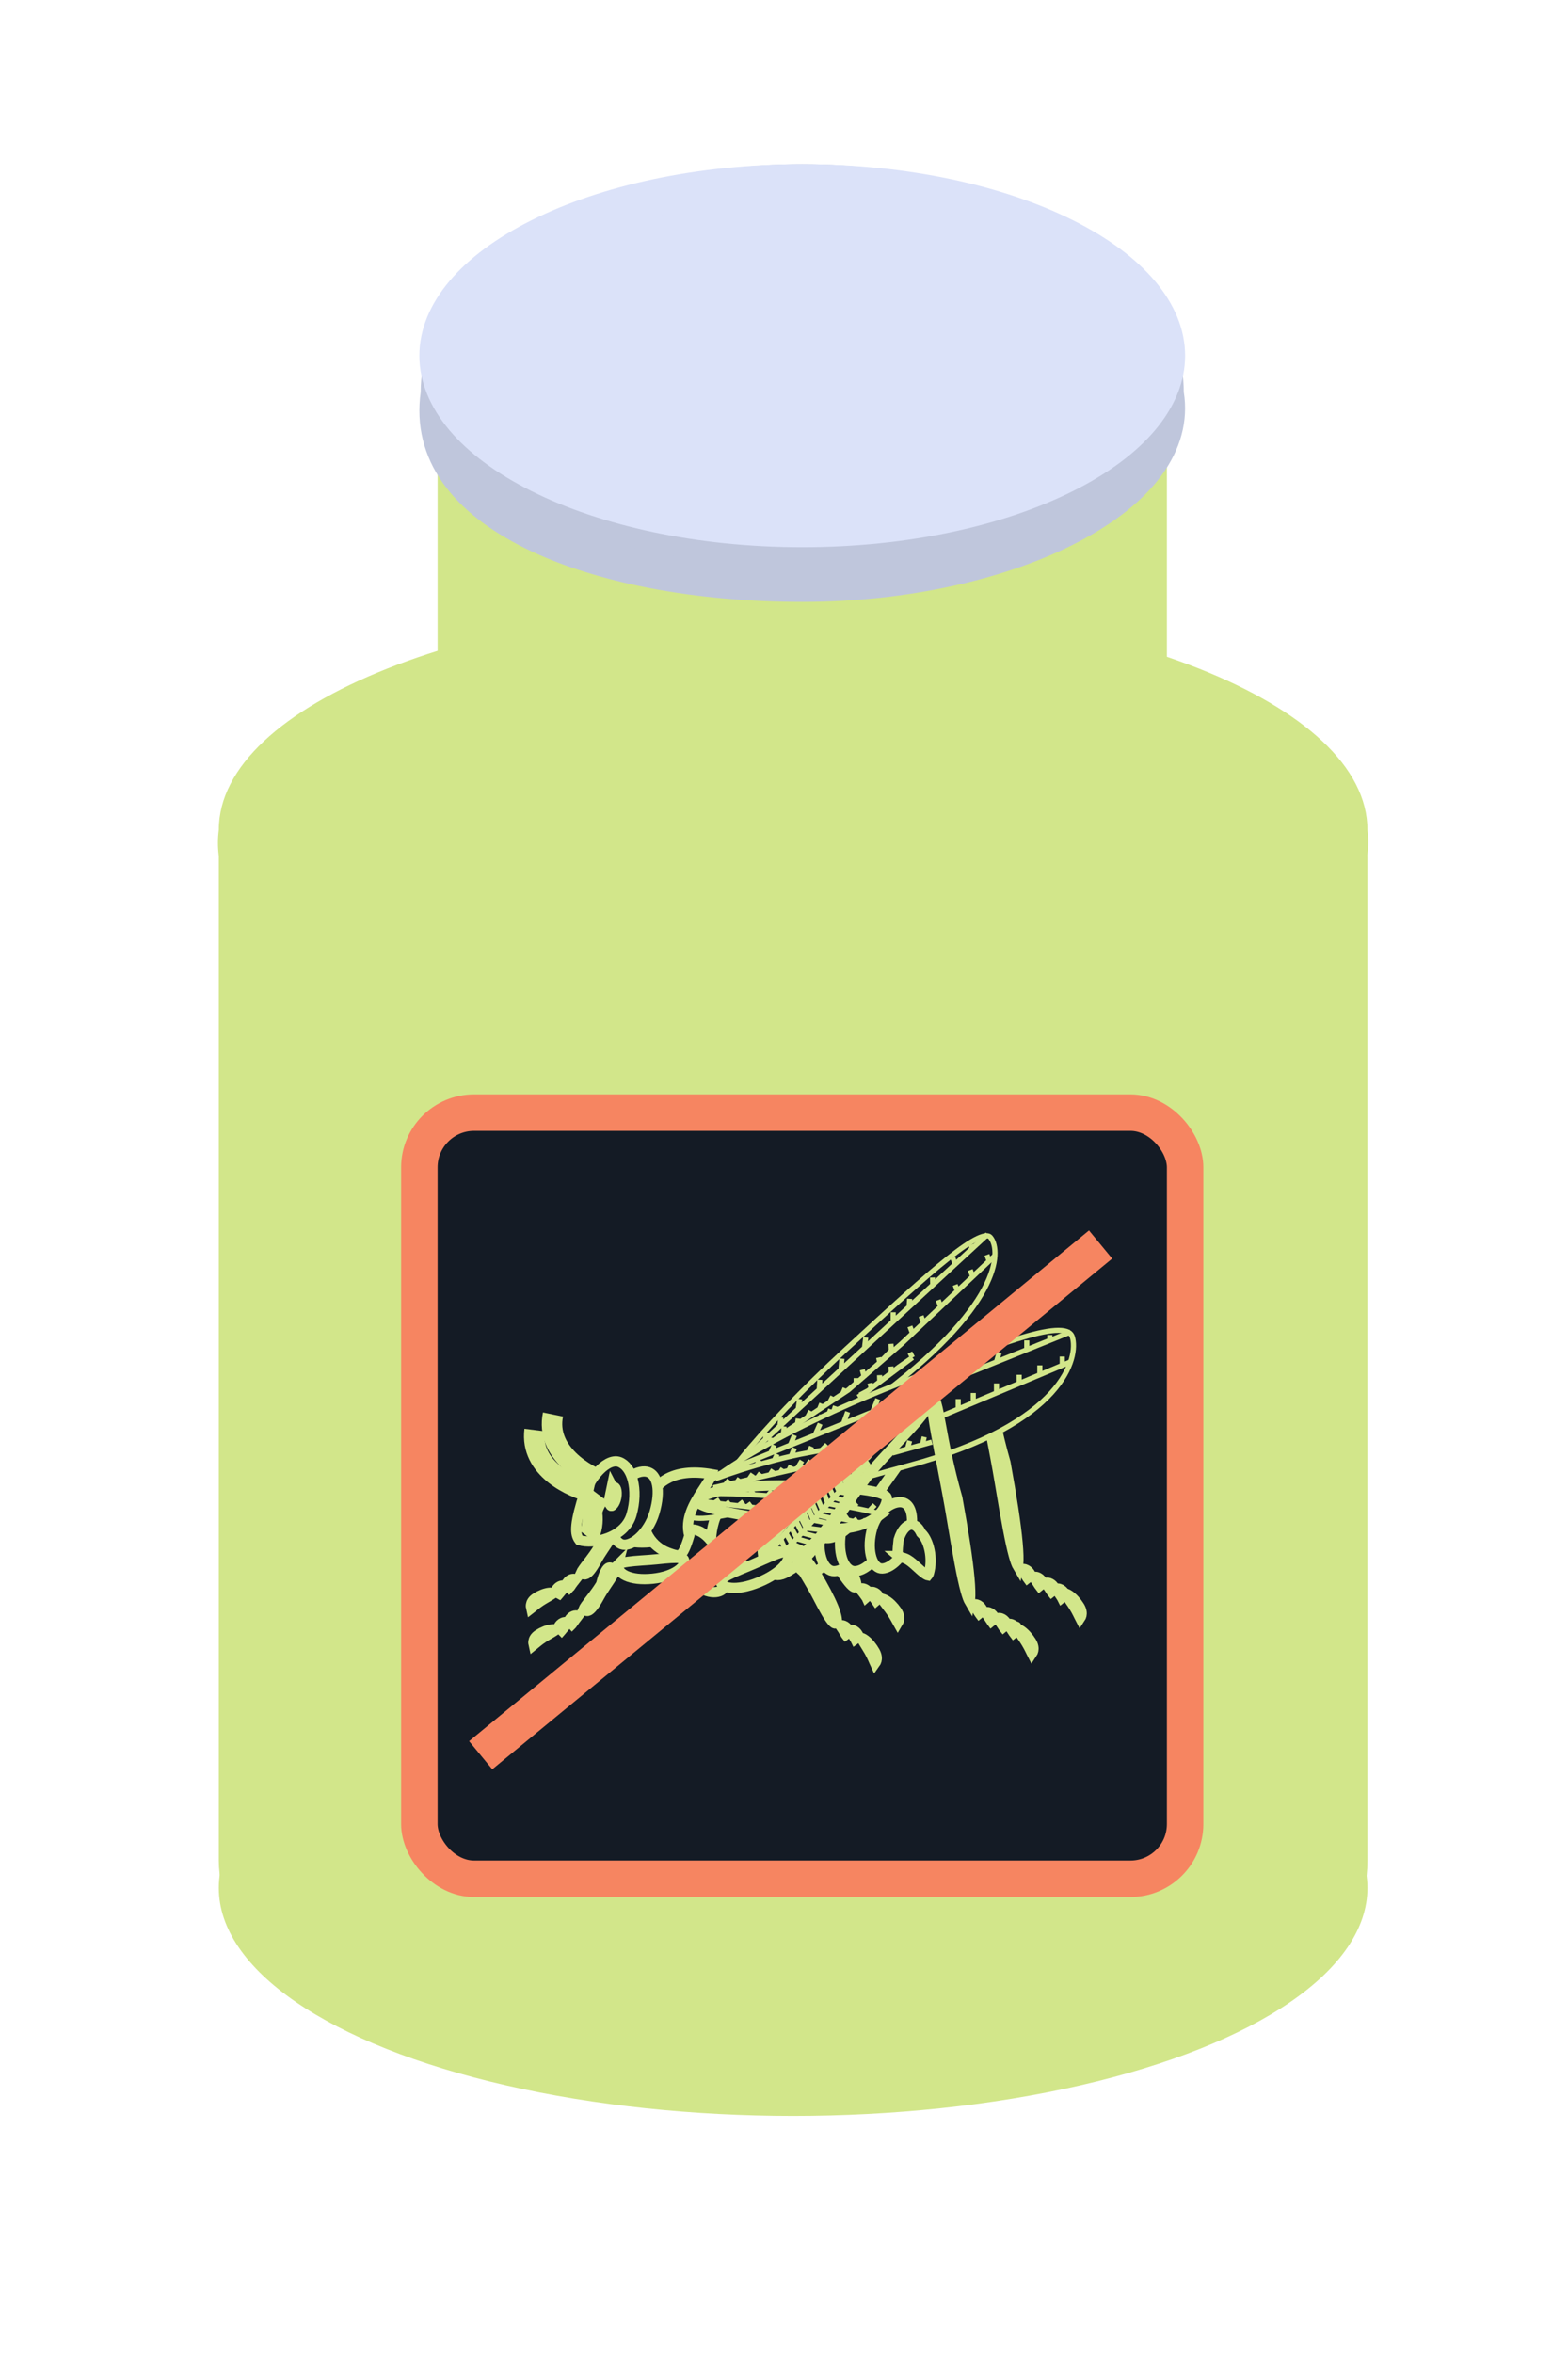 <svg width="86" height="129" viewBox="0 0 86 129" fill="none" xmlns="http://www.w3.org/2000/svg">
<path d="M75 45.5C76 52.5 60.897 60.5 43.5 60.5C26.103 60.5 11 53 12 45.5C12 38.596 26.103 33 43.5 33C60.897 33 75 38.596 75 45.5Z" fill="#D2E68A"/>
<rect x="25" y="20" width="38" height="23" fill="#D2E68A" stroke="#D2E68A" stroke-width="2"/>
<path d="M63.927 21.5V21.58L63.94 21.659C64.357 24.247 62.533 26.798 58.724 28.803C54.979 30.774 49.653 32 44 32C38.313 32 32.987 31.012 29.253 29.166C25.516 27.318 23.626 24.771 24.063 21.638L24.073 21.569V21.5C24.073 18.54 26.087 15.687 29.715 13.52C33.322 11.365 38.37 10 44 10C49.63 10 54.678 11.365 58.285 13.52C61.913 15.687 63.927 18.54 63.927 21.5Z" fill="#BFC6DC" stroke="#BFC6DC" stroke-width="2"/>
<path d="M64 19.5C64 21.817 62.096 24.183 58.402 26.03C54.768 27.847 49.677 29 44 29C38.323 29 33.232 27.847 29.598 26.03C25.904 24.183 24 21.817 24 19.5C24 17.183 25.904 14.817 29.598 12.97C33.232 11.153 38.323 10 44 10C49.677 10 54.768 11.153 58.402 12.97C62.096 14.817 64 17.183 64 19.5Z" fill="#DBE2F9" stroke="#DBE2F9" stroke-width="2"/>
<ellipse cx="43.5" cy="103.5" rx="31.5" ry="12.5" fill="#D2E68A"/>
<rect x="13" y="40" width="61" height="69" rx="7" fill="#D2E68A" stroke="#D2E68A" stroke-width="2"/>
<rect x="23" y="61" width="42" height="42" rx="3" fill="#141B25"/>
<path d="M39.992 83.592C40.33 84.066 40.551 84.596 40.636 85.044C40.678 85.268 40.683 85.458 40.661 85.605C40.638 85.75 40.592 85.834 40.542 85.88C40.395 86.015 40.097 86.105 39.724 86.025C39.362 85.947 38.962 85.713 38.64 85.263C38.312 84.804 38.143 84.271 38.107 83.814C38.069 83.335 38.179 83.025 38.302 82.911C38.588 82.646 39.309 82.636 39.992 83.592Z" fill="#141B25" stroke="#D2E68A" stroke-width="0.561"/>
<path d="M41.866 84.431C42.078 84.317 42.299 84.189 42.513 84.066C42.556 84.041 42.598 84.016 42.641 83.992C42.896 83.845 43.139 83.708 43.355 83.601C43.576 83.492 43.749 83.425 43.87 83.404C43.922 83.395 43.95 83.396 43.963 83.399C44.075 83.603 44.052 83.861 43.814 84.195C43.566 84.542 43.118 84.913 42.517 85.238C41.92 85.559 41.409 85.697 41.038 85.706C40.648 85.714 40.494 85.585 40.455 85.491C40.425 85.418 40.433 85.389 40.439 85.374C40.449 85.344 40.485 85.284 40.596 85.191C40.825 84.998 41.23 84.774 41.866 84.431ZM43.972 83.402C43.972 83.402 43.97 83.402 43.968 83.4C43.971 83.401 43.973 83.402 43.972 83.402Z" fill="#141B25" stroke="#D2E68A" stroke-width="0.561"/>
<path d="M45.766 85.613C45.59 85.337 45.388 85.055 45.193 84.788C45.157 84.738 45.121 84.689 45.085 84.64C44.928 84.425 44.779 84.222 44.652 84.034C44.492 83.8 44.382 83.612 44.33 83.476C44.32 83.45 44.313 83.429 44.309 83.412C44.371 83.371 44.428 83.36 44.487 83.367C44.571 83.378 44.685 83.429 44.834 83.55C45.135 83.797 45.495 84.259 45.942 84.906C46.386 85.549 46.697 86.071 46.856 86.461C46.936 86.657 46.967 86.796 46.969 86.885C46.971 86.959 46.954 86.972 46.95 86.975C46.949 86.976 46.949 86.976 46.949 86.976C46.892 87.027 46.871 87.025 46.867 87.025C46.867 87.025 46.867 87.025 46.867 87.025C46.856 87.024 46.811 87.016 46.714 86.928C46.515 86.745 46.233 86.348 45.766 85.613Z" fill="#141B25" stroke="#D2E68A" stroke-width="0.561"/>
<path d="M47.386 87.392C47.342 87.328 47.289 87.265 47.247 87.214C47.243 87.209 47.239 87.203 47.234 87.198C47.205 87.162 47.181 87.132 47.161 87.106C47.225 87.076 47.293 87.072 47.363 87.09C47.467 87.117 47.569 87.193 47.637 87.291C47.668 87.336 47.674 87.362 47.675 87.369C47.675 87.374 47.676 87.378 47.672 87.388C47.667 87.402 47.655 87.425 47.627 87.46C47.599 87.493 47.563 87.53 47.516 87.571C47.514 87.567 47.51 87.564 47.507 87.56C47.475 87.52 47.438 87.467 47.386 87.392Z" fill="#141B25" stroke="#D2E68A" stroke-width="0.561"/>
<path d="M47.924 87.583C47.88 87.518 47.828 87.455 47.785 87.404C47.781 87.399 47.777 87.394 47.773 87.389C47.743 87.353 47.719 87.323 47.699 87.297C47.763 87.266 47.831 87.263 47.901 87.281C48.005 87.308 48.107 87.383 48.175 87.481C48.206 87.527 48.212 87.552 48.213 87.56C48.214 87.564 48.214 87.568 48.21 87.579C48.205 87.592 48.193 87.616 48.165 87.65C48.138 87.684 48.101 87.721 48.054 87.761C48.052 87.758 48.048 87.754 48.045 87.75C48.013 87.711 47.976 87.658 47.924 87.583Z" fill="#141B25" stroke="#D2E68A" stroke-width="0.561"/>
<path d="M48.884 88.353C48.812 88.249 48.731 88.142 48.655 88.044C48.648 88.034 48.641 88.025 48.634 88.015C48.55 87.906 48.476 87.807 48.418 87.719C48.402 87.693 48.388 87.671 48.376 87.651C48.428 87.657 48.501 87.681 48.601 87.741C48.796 87.858 49.009 88.07 49.177 88.313C49.321 88.522 49.332 88.684 49.312 88.794C49.301 88.859 49.276 88.918 49.246 88.967C49.229 88.937 49.211 88.904 49.191 88.866C49.172 88.831 49.15 88.792 49.126 88.747C49.062 88.632 48.983 88.497 48.884 88.353ZM48.325 87.54C48.325 87.54 48.325 87.541 48.325 87.541L48.325 87.54Z" fill="#141B25" stroke="#D2E68A" stroke-width="0.561"/>
<path d="M40.129 83.839C39.949 84.455 39.598 84.984 39.213 85.322C38.813 85.672 38.443 85.764 38.209 85.675C37.968 85.584 37.751 85.307 37.644 84.827C37.539 84.356 37.557 83.747 37.74 83.12C37.916 82.516 38.284 82.046 38.689 81.761C39.105 81.468 39.51 81.402 39.768 81.499C40.017 81.593 40.199 81.824 40.277 82.23C40.356 82.642 40.316 83.199 40.129 83.839Z" fill="#141B25" stroke="#D2E68A" stroke-width="0.561"/>
<path d="M41.544 84.161C41.364 84.778 41.014 85.306 40.628 85.644C40.228 85.994 39.858 86.086 39.624 85.997C39.383 85.906 39.166 85.629 39.059 85.149C38.954 84.678 38.972 84.069 39.155 83.442C39.331 82.838 39.699 82.368 40.104 82.083C40.52 81.791 40.925 81.724 41.183 81.821C41.432 81.915 41.614 82.147 41.692 82.552C41.771 82.965 41.731 83.521 41.544 84.161Z" fill="#141B25" stroke="#D2E68A" stroke-width="0.561"/>
<path d="M43.054 84.375C42.874 84.992 42.524 85.521 42.138 85.859C41.738 86.209 41.368 86.3 41.134 86.212C40.893 86.121 40.676 85.844 40.569 85.364C40.464 84.893 40.482 84.284 40.665 83.656C40.841 83.053 41.209 82.583 41.614 82.297C42.03 82.005 42.436 81.938 42.693 82.036C42.942 82.13 43.124 82.361 43.202 82.767C43.281 83.179 43.241 83.736 43.054 84.375Z" fill="#141B25" stroke="#D2E68A" stroke-width="0.561"/>
<path d="M44.375 84.483C44.195 85.099 43.844 85.628 43.459 85.966C43.059 86.316 42.689 86.408 42.455 86.319C42.214 86.228 41.997 85.951 41.89 85.471C41.785 85 41.803 84.391 41.986 83.764C42.162 83.16 42.53 82.69 42.935 82.405C43.351 82.112 43.756 82.046 44.014 82.143C44.263 82.237 44.445 82.468 44.523 82.874C44.602 83.287 44.562 83.843 44.375 84.483Z" fill="#141B25" stroke="#D2E68A" stroke-width="0.561"/>
<path d="M46.073 84.375C45.894 84.992 45.543 85.521 45.157 85.859C44.757 86.209 44.388 86.3 44.153 86.212C43.912 86.121 43.695 85.844 43.588 85.364C43.483 84.893 43.501 84.284 43.684 83.656C43.86 83.053 44.228 82.583 44.633 82.297C45.049 82.005 45.455 81.938 45.712 82.036C45.961 82.13 46.144 82.361 46.221 82.767C46.3 83.179 46.26 83.736 46.073 84.375Z" fill="#141B25" stroke="#D2E68A" stroke-width="0.561"/>
<path d="M47.489 84.268C47.309 84.885 46.958 85.414 46.573 85.751C46.172 86.102 45.803 86.194 45.569 86.105C45.328 86.014 45.111 85.737 45.004 85.257C44.899 84.786 44.917 84.177 45.1 83.549C45.276 82.946 45.644 82.476 46.049 82.191C46.465 81.898 46.87 81.831 47.128 81.929C47.377 82.023 47.559 82.254 47.637 82.66C47.716 83.072 47.675 83.629 47.489 84.268Z" fill="#141B25" stroke="#D2E68A" stroke-width="0.561"/>
<path d="M48.621 84.268C48.441 84.885 48.091 85.414 47.705 85.751C47.305 86.102 46.935 86.194 46.701 86.105C46.46 86.014 46.243 85.737 46.136 85.257C46.031 84.786 46.049 84.177 46.232 83.549C46.408 82.946 46.776 82.476 47.181 82.191C47.597 81.898 48.002 81.831 48.26 81.929C48.509 82.023 48.691 82.254 48.769 82.66C48.848 83.072 48.808 83.629 48.621 84.268Z" fill="#141B25" stroke="#D2E68A" stroke-width="0.561"/>
<path d="M49.861 84.383C49.706 84.916 49.403 85.372 49.071 85.663C48.724 85.966 48.414 86.037 48.227 85.966C48.034 85.893 47.85 85.666 47.758 85.253C47.667 84.849 47.683 84.323 47.841 83.78C47.992 83.261 48.309 82.856 48.657 82.612C49.016 82.359 49.359 82.307 49.569 82.386C49.771 82.462 49.923 82.65 49.99 82.996C50.057 83.348 50.023 83.828 49.861 84.383Z" fill="#141B25" stroke="#D2E68A" stroke-width="0.561"/>
<path d="M50.498 83.996L50.521 84.044L50.559 84.081C50.735 84.253 50.898 84.578 50.983 84.99C51.067 85.395 51.065 85.848 50.949 86.249C50.927 86.324 50.905 86.357 50.895 86.368C50.884 86.366 50.859 86.359 50.818 86.338C50.766 86.311 50.705 86.269 50.633 86.212C50.532 86.132 50.432 86.041 50.325 85.943C50.273 85.896 50.22 85.848 50.164 85.798C50.012 85.663 49.823 85.504 49.638 85.434C49.565 85.406 49.498 85.386 49.442 85.37C49.429 85.366 49.417 85.362 49.406 85.359C49.365 85.347 49.336 85.339 49.308 85.329C49.281 85.319 49.266 85.312 49.259 85.309C49.254 85.295 49.237 85.244 49.235 85.112C49.232 84.961 49.247 84.74 49.286 84.415C49.457 83.846 49.727 83.63 49.923 83.593C50.1 83.558 50.327 83.651 50.498 83.996ZM49.254 85.305C49.255 85.305 49.255 85.306 49.257 85.307C49.255 85.306 49.254 85.305 49.254 85.305Z" fill="#141B25" stroke="#D2E68A" stroke-width="0.561"/>
<path d="M50.116 77.895L50.147 77.875L50.172 77.846C50.348 77.643 50.522 77.441 50.693 77.242C51.34 76.489 51.947 75.784 52.475 75.28C52.809 74.961 53.089 74.745 53.31 74.647C53.527 74.55 53.614 74.593 53.665 74.65C53.693 74.682 53.702 74.71 53.703 74.751C53.703 74.804 53.686 74.889 53.63 75.013C53.517 75.263 53.288 75.58 52.966 75.959C52.648 76.333 52.258 76.746 51.838 77.19L51.836 77.192C51.417 77.635 50.971 78.108 50.549 78.593C50.13 79.076 49.644 79.769 49.137 80.494L49.103 80.542C48.578 81.291 48.026 82.079 47.474 82.745C46.917 83.417 46.385 83.936 45.907 84.179C45.672 84.298 45.464 84.343 45.281 84.319C45.102 84.295 44.925 84.204 44.749 84.006C44.623 83.863 44.568 83.711 44.562 83.543C44.556 83.365 44.603 83.15 44.717 82.895C44.946 82.381 45.406 81.787 46.009 81.169C47.209 79.939 48.891 78.695 50.116 77.895Z" fill="#141B25" stroke="#D2E68A" stroke-width="0.561"/>
<path d="M54.836 81.261C54.688 80.366 54.5 79.388 54.321 78.46C54.199 77.824 54.081 77.213 53.984 76.668C53.863 75.989 53.774 75.414 53.741 75.005C53.726 74.821 53.724 74.685 53.731 74.593C53.751 74.594 53.764 74.598 53.774 74.602C53.795 74.609 53.826 74.628 53.866 74.689C53.957 74.83 54.035 75.098 54.129 75.573C54.167 75.764 54.206 75.98 54.25 76.223C54.419 77.15 54.658 78.463 55.149 80.193C55.487 82.056 55.718 83.549 55.811 84.586C55.858 85.108 55.869 85.499 55.845 85.76C55.84 85.812 55.834 85.857 55.828 85.893C55.765 85.787 55.689 85.596 55.601 85.272C55.405 84.556 55.176 83.314 54.836 81.261Z" fill="#141B25" stroke="#D2E68A" stroke-width="0.561"/>
<path d="M56.234 86.334C56.192 86.268 56.143 86.202 56.103 86.148C56.099 86.143 56.095 86.138 56.091 86.132C56.062 86.094 56.039 86.063 56.021 86.035C56.085 86.01 56.151 86.01 56.219 86.032C56.322 86.065 56.422 86.147 56.486 86.249C56.515 86.297 56.52 86.324 56.521 86.332C56.522 86.337 56.522 86.341 56.518 86.35C56.512 86.363 56.499 86.386 56.47 86.418C56.442 86.45 56.404 86.484 56.357 86.521C56.354 86.517 56.351 86.513 56.348 86.509C56.317 86.467 56.282 86.412 56.234 86.334Z" fill="#141B25" stroke="#D2E68A" stroke-width="0.561"/>
<path d="M56.894 86.764C56.852 86.697 56.803 86.632 56.763 86.578C56.759 86.573 56.755 86.567 56.751 86.562C56.723 86.524 56.7 86.493 56.681 86.465C56.745 86.439 56.811 86.44 56.879 86.462C56.982 86.495 57.082 86.576 57.146 86.679C57.175 86.727 57.18 86.753 57.181 86.761C57.182 86.767 57.182 86.771 57.178 86.78C57.172 86.793 57.16 86.816 57.13 86.848C57.102 86.879 57.065 86.913 57.017 86.951C57.014 86.947 57.011 86.943 57.008 86.938C56.977 86.897 56.943 86.842 56.894 86.764Z" fill="#141B25" stroke="#D2E68A" stroke-width="0.561"/>
<path d="M57.555 87.086C57.513 87.02 57.464 86.954 57.424 86.9C57.42 86.895 57.416 86.89 57.412 86.884C57.383 86.846 57.36 86.815 57.342 86.787C57.405 86.762 57.472 86.762 57.54 86.784C57.643 86.817 57.742 86.898 57.806 87.001C57.836 87.049 57.841 87.076 57.842 87.084C57.843 87.089 57.842 87.093 57.839 87.102C57.833 87.115 57.82 87.138 57.791 87.17C57.763 87.202 57.725 87.236 57.678 87.273C57.675 87.269 57.672 87.265 57.669 87.261C57.638 87.219 57.603 87.164 57.555 87.086Z" fill="#141B25" stroke="#D2E68A" stroke-width="0.561"/>
<path d="M58.121 87.409C58.08 87.342 58.03 87.276 57.99 87.223C57.986 87.217 57.982 87.212 57.978 87.207C57.95 87.169 57.927 87.137 57.908 87.11C57.972 87.084 58.038 87.085 58.106 87.106C58.209 87.139 58.309 87.221 58.373 87.324C58.403 87.371 58.407 87.398 58.408 87.406C58.409 87.411 58.409 87.415 58.405 87.425C58.4 87.438 58.387 87.46 58.358 87.492C58.329 87.524 58.292 87.558 58.244 87.596C58.242 87.592 58.238 87.588 58.235 87.583C58.205 87.541 58.169 87.486 58.121 87.409Z" fill="#141B25" stroke="#D2E68A" stroke-width="0.561"/>
<path d="M58.908 88.087C58.841 87.979 58.764 87.868 58.693 87.766C58.686 87.756 58.68 87.746 58.673 87.736C58.594 87.622 58.524 87.519 58.47 87.427C58.455 87.402 58.443 87.379 58.432 87.359C58.483 87.369 58.554 87.397 58.648 87.461C58.838 87.589 59.042 87.813 59.2 88.066C59.335 88.283 59.339 88.448 59.315 88.557C59.301 88.619 59.275 88.675 59.244 88.721C59.228 88.69 59.211 88.656 59.192 88.616C59.175 88.58 59.155 88.54 59.132 88.494C59.073 88.375 59.001 88.236 58.908 88.087ZM58.384 87.242C58.384 87.242 58.384 87.243 58.384 87.243L58.384 87.242Z" fill="#141B25" stroke="#D2E68A" stroke-width="0.561"/>
<path d="M54.314 67.824C54.577 68.115 54.806 68.962 54.115 70.399C53.427 71.829 51.84 73.811 48.544 76.317C47.245 77.304 46.054 78.234 44.981 79.071C43.747 80.033 42.67 80.874 41.767 81.539C40.923 82.161 40.241 82.622 39.733 82.884C39.478 83.016 39.276 83.092 39.126 83.117C38.974 83.141 38.907 83.11 38.873 83.073C38.84 83.036 38.812 82.953 38.85 82.776C38.886 82.605 38.977 82.381 39.126 82.106C39.421 81.558 39.927 80.84 40.608 80.001C41.968 78.324 44.008 76.18 46.408 73.968C48.812 71.752 50.674 70.045 52.014 68.981C52.685 68.447 53.218 68.082 53.616 67.893C53.816 67.799 53.972 67.754 54.089 67.748C54.201 67.743 54.269 67.773 54.314 67.824Z" fill="#141B25" stroke="#D2E68A" stroke-width="0.281"/>
<path d="M39.804 81.508L40.316 81.143M43.426 78.928L43.06 79.189M43.426 78.928L43.532 78.527M43.426 78.928L43.814 78.672M40.319 80.65C40.139 80.802 39.958 80.958 39.776 81.119L40.319 80.65ZM40.319 80.65L40.367 80.355M40.319 80.65C40.493 80.502 40.666 80.359 40.835 80.22M40.319 80.65L40.835 80.22M40.835 80.22L40.912 79.889M40.835 80.22C41.063 80.034 41.286 79.856 41.5 79.688M41.5 79.688L41.575 79.425M41.5 79.688C41.763 79.481 42.014 79.289 42.247 79.114M41.5 79.688L42.247 79.114M42.247 79.114L42.291 78.814M42.247 79.114C42.514 78.914 42.758 78.737 42.971 78.585M42.971 78.585C43.253 78.384 43.481 78.229 43.639 78.126L43.743 78.057M42.971 78.585L43.006 78.202M43.06 79.189L43.097 78.951M43.06 79.189L42.694 79.45M42.694 79.45L42.756 79.242M42.694 79.45L42.255 79.762M42.255 79.762L42.332 79.502M42.255 79.762L41.706 80.153M41.706 80.153L41.796 79.908M41.706 80.153L41.341 80.413M41.341 80.413L41.44 80.11M41.341 80.413L40.829 80.778M40.829 80.778L40.895 80.576M40.829 80.778L40.316 81.143M40.316 81.143L40.436 80.864M45.898 77.297L45.71 77.421M45.71 77.421L45.822 77.089M45.71 77.421L45.446 77.595M45.446 77.595L45.558 77.262M45.446 77.595L44.944 77.927M44.944 77.927L45.069 77.588M44.944 77.927L44.579 78.167M44.579 78.167L44.702 77.865M44.579 78.167L44.202 78.416M44.202 78.416L44.355 78.065M44.202 78.416L43.814 78.672M43.814 78.672L43.939 78.334M46.226 76.403L46.527 76.203L46.959 75.828M46.226 76.403L46.352 76.109M46.226 76.403L45.511 76.879M45.511 76.879L45.676 76.563M45.511 76.879L44.947 77.255M44.947 77.255L45.07 76.952M44.947 77.255L44.293 77.691M44.293 77.691L44.47 77.357M44.293 77.691L43.743 78.057M43.743 78.057L43.78 77.773M39.79 80.933L41.977 78.915M54.166 67.673L53.326 68.447M53.326 68.447L53.25 68.24M53.326 68.447L52.389 69.312M52.389 69.312L52.258 68.954M52.389 69.312L51.158 70.448M51.158 70.448L51.147 70.034M51.158 70.448L49.863 71.641M49.863 71.641L49.891 71.205M49.863 71.641L48.989 72.448M48.989 72.448L48.991 71.941M48.989 72.448L47.415 73.9M47.415 73.9L47.483 73.32M47.415 73.9L46.121 75.093M46.121 75.093L46.179 74.486M46.121 75.093L44.932 76.19M44.932 76.19L44.965 75.642M44.932 76.19L43.777 77.255M43.777 77.255L43.855 76.701M43.777 77.255L42.776 78.178M42.776 78.178L42.825 77.707M42.776 78.178L41.977 78.915M41.977 78.915L42.033 78.531M54.586 68.82L54.253 69.133M54.253 69.133L54.129 68.795M54.253 69.133L53.348 69.987M53.348 69.987L53.215 69.626M53.348 69.987L52.511 70.775M52.511 70.775L52.389 70.442M52.511 70.775L51.594 71.64M51.594 71.64L51.46 71.274M51.594 71.64L50.655 72.525M50.655 72.525L50.518 72.151M50.655 72.525L50.046 73.099M50.046 73.099L49.906 72.716M50.046 73.099L49.742 73.386L49.438 73.673L48.253 74.702M47.616 76.238L50.046 74.423M47.616 76.238L47.2 76.563L47.153 76.483M47.616 76.238L47.153 76.483M47.616 76.238L47.783 76.109M48.89 75.257L49.295 74.946L50.046 74.423M48.89 75.257L48.864 74.917M48.89 75.257L48.253 75.748M48.253 75.748L48.241 75.389M48.253 75.748L47.783 76.109M48.864 73.673L48.89 74.047L48.253 74.702M48.253 74.702L48.191 74.423M48.253 74.702L47.39 75.453M47.39 75.453L47.294 75.093M47.39 75.453L46.959 75.828M46.959 75.828L46.959 75.551M50.046 74.423L49.906 74.154M47.106 76.403L47.153 76.483M47.719 75.828L47.783 76.109" stroke="#D2E68A" stroke-width="0.281"/>
<path d="M58.814 73.292C58.985 73.844 58.88 75.024 57.661 76.364C56.442 77.704 54.114 79.195 49.868 80.338C48.194 80.79 46.65 81.232 45.259 81.63C43.66 82.088 42.265 82.488 41.108 82.775C40.028 83.044 39.172 83.211 38.564 83.236C38.26 83.249 38.029 83.225 37.868 83.168C37.709 83.112 37.629 83.029 37.598 82.927C37.566 82.826 37.583 82.688 37.684 82.499C37.785 82.311 37.96 82.09 38.21 81.843C38.71 81.348 39.484 80.768 40.479 80.141C42.468 78.888 45.316 77.46 48.55 76.156C51.793 74.848 54.299 73.848 56.042 73.328C56.916 73.067 57.585 72.931 58.054 72.932C58.529 72.933 58.745 73.07 58.814 73.292Z" fill="#141B25" stroke="#D2E68A" stroke-width="0.281"/>
<path d="M39.124 81.558L39.775 81.41M43.728 80.512L43.263 80.618M43.728 80.512L43.983 80.086M43.728 80.512L44.214 80.425M39.96 80.812C39.723 80.893 39.482 80.978 39.239 81.068L39.96 80.812ZM39.96 80.812L40.117 80.481M39.96 80.812C40.19 80.733 40.417 80.658 40.639 80.587M39.96 80.812L40.639 80.587M40.639 80.587L40.839 80.229M40.639 80.587C40.938 80.492 41.228 80.404 41.506 80.323M41.506 80.323L41.678 80.048M41.506 80.323C41.847 80.224 42.171 80.135 42.471 80.058M41.506 80.323L42.471 80.058M42.471 80.058L42.626 79.717M42.471 80.058C42.814 79.968 43.126 79.893 43.397 79.832M43.397 79.832C43.755 79.751 44.042 79.694 44.239 79.66L44.37 79.635M43.397 79.832L43.573 79.387M43.263 80.618L43.388 80.35M43.263 80.618L42.798 80.724M42.798 80.724L42.937 80.508M42.798 80.724L42.24 80.85M42.24 80.85L42.413 80.578M42.24 80.85L41.542 81.009M41.542 81.009L41.723 80.763M41.542 81.009L41.078 81.114M41.078 81.114L41.289 80.802M41.078 81.114L40.426 81.262M40.426 81.262L40.568 81.054M40.426 81.262L39.775 81.41M39.775 81.41L39.999 81.14M46.823 79.956L46.587 79.998M46.587 79.998L46.823 79.66M46.587 79.998L46.257 80.058M46.257 80.058L46.493 79.717M46.257 80.058L45.628 80.171M45.628 80.171L45.88 79.832M45.628 80.171L45.172 80.253M45.172 80.253L45.408 79.956M45.172 80.253L44.7 80.338M44.7 80.338L44.983 79.998M44.7 80.338L44.214 80.425M44.214 80.425L44.464 80.086M47.861 78.989L47.484 79.059M47.484 79.059L47.719 78.774M47.484 79.059L46.587 79.225M46.587 79.225L46.87 78.935M46.587 79.225L45.88 79.356M45.88 79.356L46.115 79.059M45.88 79.356L45.059 79.508M45.059 79.508L45.361 79.204M45.059 79.508L44.37 79.635M44.37 79.635L44.511 79.311M39.322 80.85L42.272 79.66M58.712 73.026L57.579 73.483M57.579 73.483L57.579 73.187M57.579 73.483L56.315 73.993M56.315 73.993L56.315 73.483M56.315 73.993L54.654 74.663M54.654 74.663L54.796 74.154M54.654 74.663L52.909 75.368M52.909 75.368L53.098 74.853M52.909 75.368L51.73 75.844M51.73 75.844L51.918 75.229M51.73 75.844L49.607 76.7M49.607 76.7L49.89 76.034M49.607 76.7L47.861 77.405M47.861 77.405L48.144 76.7M47.861 77.405L46.257 78.052M46.257 78.052L46.493 77.405M46.257 78.052L44.7 78.68M44.7 78.68L44.983 78.052M44.7 78.68L43.35 79.225M43.35 79.225L43.573 78.68M43.35 79.225L42.272 79.66M42.272 79.66L42.471 79.225M51.73 77.592L52.142 77.419L52.555 77.246M58.712 74.663L58.26 74.853M58.26 74.853L58.26 74.369M58.26 74.853L57.032 75.368M57.032 75.368L57.032 74.853M57.032 75.368L55.898 75.844M55.898 75.844L55.898 75.368M55.898 75.844L54.654 76.365M54.654 76.365L54.654 75.844M54.654 76.365L53.381 76.9M53.381 76.9L53.381 76.365M53.381 76.9L52.555 77.246M52.555 77.246L52.555 76.7M48.946 79.66L49.769 79.432M51.116 79.059L50.593 79.204M50.593 79.204L50.692 78.774M50.593 79.204L49.769 79.432M49.769 79.432L49.89 78.989" stroke="#D2E68A" stroke-width="0.281"/>
<path d="M48.647 82.149C48.638 82.424 48.442 82.972 47.759 83.367C47.075 83.761 45.878 84.013 43.864 83.623C43.044 83.465 42.294 83.335 41.621 83.218C40.853 83.085 40.187 82.97 39.634 82.85C39.119 82.737 38.739 82.627 38.494 82.509C38.233 82.383 38.236 82.304 38.236 82.298L38.236 82.298C38.236 82.292 38.239 82.263 38.288 82.211C38.339 82.158 38.427 82.094 38.563 82.027C38.834 81.893 39.243 81.77 39.77 81.671C40.819 81.475 42.278 81.385 43.893 81.453C45.529 81.522 46.773 81.581 47.605 81.714C48.024 81.78 48.307 81.862 48.479 81.955C48.639 82.042 48.648 82.106 48.647 82.149Z" fill="#141B25" stroke="#D2E68A" stroke-width="0.561"/>
<path d="M38.52 82.32L39.181 82.396M38.756 81.89C39.011 81.885 39.263 81.884 39.511 81.885M39.511 81.885L39.747 81.621M39.511 81.885C39.751 81.887 39.988 81.891 40.218 81.897M39.511 81.885L40.218 81.897M40.218 81.897L40.501 81.621M40.218 81.897C40.528 81.906 40.828 81.919 41.115 81.934M41.115 81.934L41.351 81.729M41.115 81.934C41.467 81.953 41.799 81.977 42.105 82.002M41.115 81.934L42.105 82.002M42.105 82.002L42.341 81.729M42.105 82.002C42.456 82.032 42.774 82.064 43.049 82.096M43.049 82.096C43.412 82.138 43.702 82.179 43.898 82.212L43.191 82.857L42.719 82.802M43.049 82.096L43.332 81.729M42.719 82.802L42.907 82.588M42.719 82.802L42.247 82.748M42.247 82.748L42.436 82.588M42.247 82.748L41.681 82.683M41.681 82.683L41.917 82.481M41.681 82.683L40.973 82.602M40.973 82.602L41.209 82.427M40.973 82.602L40.501 82.547M40.501 82.547L40.785 82.32M40.501 82.547L39.841 82.472M39.841 82.472L40.03 82.32M39.841 82.472L39.181 82.396M39.181 82.396L39.464 82.212" stroke="#D2E68A" stroke-width="0.281"/>
<path d="M43.41 82.73L43.791 82.73M43.791 82.257C44.046 82.28 43.916 82.23 44.162 82.257M44.162 82.257L44.418 82.019M44.162 82.257C44.401 82.284 44.636 82.314 44.865 82.345M44.162 82.257L44.865 82.345M44.865 82.345L45.17 82.1M44.865 82.345C45.173 82.386 45.471 82.431 45.755 82.476M45.755 82.476L46.006 82.297M45.755 82.476C46.104 82.533 46.432 82.591 46.736 82.649M45.755 82.476L46.736 82.649M46.736 82.649L46.993 82.402M46.736 82.649C47.083 82.716 47.396 82.781 47.667 82.842M47.667 82.842C48.026 82.923 48.31 82.995 48.503 83.049L47.746 83.615L47.281 83.511M47.667 82.842L47.979 82.507M47.281 83.511L47.486 83.318M47.281 83.511L46.815 83.407M46.815 83.407L47.016 83.268M46.815 83.407L46.257 83.282M46.257 83.282L46.508 83.106M46.257 83.282L45.559 83.126M45.559 83.126L45.808 82.977M45.559 83.126L45.094 83.022M45.094 83.022L45.394 82.825M45.094 83.022L44.443 82.876M44.443 82.876L44.643 82.745M44.443 82.876L43.791 82.73M43.791 82.73L44.088 82.578" stroke="#D2E68A" stroke-width="0.281"/>
<path d="M47.475 79.829L47.506 79.809L47.531 79.781C47.707 79.578 47.881 79.376 48.052 79.177C48.7 78.424 49.307 77.718 49.834 77.215C50.169 76.895 50.449 76.679 50.669 76.581C50.886 76.484 50.973 76.528 51.024 76.585C51.052 76.617 51.062 76.645 51.062 76.686C51.062 76.739 51.045 76.824 50.989 76.948C50.876 77.198 50.647 77.515 50.325 77.894C50.007 78.267 49.617 78.68 49.197 79.124L49.195 79.127C48.777 79.57 48.33 80.042 47.909 80.527C47.489 81.01 47.004 81.703 46.496 82.428L46.462 82.477C45.938 83.226 45.385 84.013 44.833 84.679C44.277 85.351 43.745 85.871 43.267 86.113C43.031 86.233 42.823 86.277 42.64 86.253C42.462 86.23 42.285 86.138 42.109 85.941C41.982 85.798 41.928 85.645 41.922 85.477C41.916 85.3 41.963 85.084 42.076 84.829C42.305 84.315 42.765 83.722 43.368 83.104C44.568 81.874 46.251 80.629 47.475 79.829Z" fill="#141B25" stroke="#D2E68A" stroke-width="0.561"/>
<path d="M52.195 83.195C52.047 82.301 51.859 81.322 51.681 80.394C51.558 79.759 51.441 79.147 51.344 78.602C51.223 77.924 51.133 77.348 51.1 76.939C51.086 76.756 51.083 76.62 51.091 76.528C51.11 76.529 51.124 76.532 51.134 76.536C51.155 76.544 51.186 76.563 51.225 76.623C51.316 76.764 51.394 77.033 51.488 77.508C51.526 77.698 51.566 77.915 51.61 78.157C51.778 79.084 52.017 80.398 52.508 82.128C52.846 83.991 53.077 85.484 53.171 86.52C53.218 87.043 53.228 87.434 53.204 87.694C53.2 87.747 53.194 87.791 53.187 87.828C53.124 87.721 53.048 87.531 52.96 87.207C52.764 86.491 52.536 85.249 52.195 83.195Z" fill="#141B25" stroke="#D2E68A" stroke-width="0.561"/>
<path d="M53.593 88.268C53.551 88.202 53.502 88.136 53.462 88.083C53.458 88.077 53.454 88.072 53.45 88.067C53.421 88.028 53.398 87.997 53.38 87.969C53.444 87.944 53.51 87.944 53.578 87.966C53.681 87.999 53.781 88.081 53.845 88.183C53.874 88.231 53.879 88.258 53.88 88.266C53.881 88.271 53.88 88.275 53.877 88.284C53.871 88.297 53.858 88.32 53.829 88.352C53.801 88.384 53.763 88.418 53.716 88.456C53.713 88.452 53.71 88.447 53.706 88.443C53.676 88.401 53.641 88.346 53.593 88.268Z" fill="#141B25" stroke="#D2E68A" stroke-width="0.561"/>
<path d="M54.253 88.699C54.212 88.632 54.163 88.566 54.123 88.513C54.118 88.507 54.114 88.502 54.111 88.497C54.082 88.459 54.059 88.427 54.04 88.4C54.104 88.374 54.171 88.374 54.239 88.396C54.342 88.429 54.441 88.511 54.505 88.614C54.535 88.661 54.54 88.688 54.541 88.696C54.541 88.701 54.541 88.705 54.537 88.715C54.532 88.728 54.519 88.75 54.49 88.782C54.461 88.814 54.424 88.848 54.377 88.886C54.374 88.882 54.371 88.877 54.367 88.873C54.337 88.832 54.302 88.776 54.253 88.699Z" fill="#141B25" stroke="#D2E68A" stroke-width="0.561"/>
<path d="M54.913 89.021C54.872 88.954 54.823 88.889 54.783 88.835C54.779 88.83 54.775 88.824 54.771 88.819C54.742 88.781 54.719 88.749 54.7 88.722C54.764 88.696 54.831 88.697 54.899 88.719C55.002 88.751 55.101 88.833 55.165 88.936C55.195 88.983 55.2 89.01 55.201 89.018C55.201 89.024 55.201 89.028 55.197 89.037C55.192 89.05 55.179 89.072 55.15 89.105C55.122 89.136 55.084 89.17 55.037 89.208C55.034 89.204 55.031 89.2 55.027 89.195C54.997 89.154 54.962 89.099 54.913 89.021Z" fill="#141B25" stroke="#D2E68A" stroke-width="0.561"/>
<path d="M55.48 89.343C55.438 89.276 55.389 89.21 55.349 89.157C55.345 89.151 55.341 89.146 55.337 89.141C55.309 89.103 55.285 89.071 55.267 89.044C55.331 89.018 55.397 89.019 55.465 89.04C55.568 89.073 55.668 89.155 55.732 89.258C55.761 89.305 55.766 89.332 55.767 89.34C55.768 89.345 55.768 89.349 55.764 89.359C55.758 89.372 55.745 89.394 55.716 89.426C55.688 89.458 55.651 89.492 55.603 89.53C55.6 89.526 55.597 89.522 55.594 89.517C55.563 89.475 55.528 89.42 55.48 89.343Z" fill="#141B25" stroke="#D2E68A" stroke-width="0.561"/>
<path d="M56.266 90.021C56.199 89.913 56.123 89.803 56.052 89.7C56.045 89.69 56.038 89.68 56.031 89.671C55.953 89.556 55.883 89.454 55.828 89.362C55.814 89.337 55.801 89.314 55.791 89.294C55.842 89.303 55.912 89.331 56.007 89.395C56.196 89.523 56.4 89.748 56.558 90C56.694 90.218 56.697 90.382 56.673 90.491C56.659 90.554 56.633 90.61 56.602 90.656C56.586 90.625 56.57 90.59 56.55 90.55C56.533 90.514 56.514 90.474 56.491 90.428C56.432 90.31 56.359 90.171 56.266 90.021ZM55.742 89.177C55.742 89.177 55.743 89.177 55.743 89.178L55.742 89.177Z" fill="#141B25" stroke="#D2E68A" stroke-width="0.561"/>
<path d="M43.097 85.006L43.71 84.33M47.485 80.171L47.241 80.44M47.241 80.44L47.201 80.225L47.013 80.386L47.046 80.655M47.241 80.44L47.046 80.655M47.046 80.655L46.871 80.847M46.871 80.847L46.777 80.547L46.494 80.708L46.607 81.138M46.871 80.847L46.607 81.138M46.607 81.138L46.412 81.353M46.412 81.353L46.258 80.847L46.022 81.031L46.163 81.568L46.022 81.783M46.412 81.353L46.022 81.783M46.022 81.783L45.786 81.246L45.456 81.514L45.73 82.105M46.022 81.783L45.73 82.105M45.73 82.105L45.409 82.459M45.409 82.459L45.173 81.783M45.409 82.459L45.109 82.789M44.843 82.159L45.109 82.789M45.109 82.789L44.843 83.082M44.843 83.082L44.559 82.427L44.324 82.642L44.608 83.341M44.843 83.082L44.608 83.341M44.608 83.341L44.371 83.602M44.371 83.602L44.088 82.911L43.899 83.126L44.218 83.77M44.371 83.602L44.218 83.77M44.218 83.77L43.985 84.027M43.985 84.027L43.663 83.394L43.38 83.717L43.71 84.33M43.985 84.027L43.71 84.33" stroke="#D2E68A" stroke-width="0.281"/>
<path d="M43.427 84.63L43.097 84.039L42.814 84.362L43.097 85.006L43.427 84.63ZM43.427 84.63L44.041 84.899M43.71 84.362L44.465 84.577L44.795 84.254L43.993 84.039L44.229 83.771L45.078 83.878L45.409 83.502L44.607 83.341L44.89 83.072L45.597 83.234" stroke="#D2E68A" stroke-width="0.281"/>
<path d="M45.126 82.75L45.834 82.897M45.834 82.897C44.928 84.16 44.041 85.222 43.805 84.953C43.616 84.738 43.16 85.006 43.192 85.114C43.097 84.935 42.814 84.899 42.39 84.899C43.38 83.663 45.673 80.988 46.73 80.601L47.438 80.064L47.579 80.279C47.534 80.351 47.487 80.426 47.438 80.505M45.834 82.897C45.912 82.787 45.991 82.676 46.069 82.564M46.069 82.564L45.409 82.428L45.739 82.106L46.276 82.267M46.069 82.564C46.139 82.465 46.208 82.366 46.276 82.267M46.276 82.267C46.365 82.137 46.454 82.006 46.541 81.877M46.541 81.877L46.022 81.783L46.164 81.622H46.712M46.541 81.877C46.599 81.792 46.656 81.706 46.712 81.622M46.712 81.622C46.773 81.531 46.832 81.442 46.89 81.353M46.89 81.353H46.4L46.588 81.138L47.066 81.085M46.89 81.353C46.95 81.262 47.008 81.173 47.066 81.085M47.066 81.085C47.112 81.013 47.157 80.943 47.202 80.874M47.202 80.874L46.89 80.816L47.066 80.655L47.308 80.709M47.202 80.874C47.238 80.818 47.273 80.763 47.308 80.709M47.308 80.709C47.352 80.639 47.396 80.571 47.438 80.505M47.438 80.505L47.249 80.44" stroke="#D2E68A" stroke-width="0.281"/>
<path d="M39.236 84.832C39.533 85.341 39.709 85.894 39.755 86.35C39.778 86.578 39.767 86.768 39.732 86.911C39.697 87.054 39.644 87.13 39.592 87.17C39.436 87.287 39.132 87.344 38.767 87.224C38.413 87.106 38.034 86.829 37.752 86.344C37.464 85.85 37.341 85.301 37.343 84.841C37.346 84.359 37.482 84.064 37.613 83.966C37.769 83.848 38.015 83.804 38.314 83.927C38.61 84.048 38.944 84.331 39.236 84.832Z" fill="#141B25" stroke="#D2E68A" stroke-width="0.561"/>
<path d="M41.032 85.871C41.253 85.781 41.483 85.678 41.707 85.579C41.752 85.559 41.796 85.539 41.84 85.519C42.107 85.401 42.36 85.291 42.584 85.208C42.813 85.124 42.991 85.077 43.113 85.069C43.165 85.066 43.193 85.071 43.205 85.074C43.301 85.292 43.255 85.548 42.99 85.854C42.714 86.171 42.237 86.491 41.612 86.748C40.991 87.002 40.471 87.083 40.101 87.05C39.714 87.016 39.571 86.871 39.539 86.771C39.515 86.695 39.526 86.666 39.533 86.651C39.546 86.623 39.586 86.568 39.704 86.487C39.947 86.32 40.37 86.143 41.032 85.871ZM43.214 85.079C43.214 85.079 43.212 85.078 43.209 85.076C43.213 85.077 43.214 85.079 43.214 85.079Z" fill="#141B25" stroke="#D2E68A" stroke-width="0.561"/>
<path d="M44.815 87.476C44.663 87.183 44.486 86.88 44.315 86.593C44.283 86.539 44.251 86.486 44.219 86.433C44.081 86.202 43.951 85.983 43.84 85.783C43.701 85.532 43.607 85.333 43.566 85.19C43.559 85.164 43.554 85.142 43.551 85.125C43.614 85.091 43.67 85.087 43.727 85.101C43.811 85.121 43.92 85.184 44.058 85.322C44.338 85.601 44.657 86.101 45.047 86.795C45.434 87.483 45.7 88.037 45.825 88.443C45.888 88.648 45.907 88.79 45.902 88.88C45.897 88.954 45.88 88.964 45.876 88.966C45.876 88.966 45.876 88.966 45.876 88.966C45.816 89.009 45.796 89.005 45.792 89.005C45.792 89.005 45.792 89.005 45.792 89.005C45.781 89.003 45.736 88.99 45.648 88.891C45.465 88.686 45.217 88.259 44.815 87.476Z" fill="#141B25" stroke="#D2E68A" stroke-width="0.561"/>
<path d="M46.276 89.426C46.238 89.358 46.191 89.289 46.154 89.234C46.15 89.228 46.146 89.222 46.142 89.217C46.115 89.177 46.094 89.145 46.076 89.116C46.141 89.094 46.208 89.098 46.274 89.124C46.376 89.162 46.472 89.249 46.532 89.355C46.559 89.404 46.563 89.431 46.564 89.439C46.564 89.445 46.564 89.448 46.559 89.458C46.553 89.47 46.54 89.492 46.509 89.523C46.48 89.553 46.441 89.585 46.392 89.62C46.389 89.616 46.386 89.611 46.383 89.607C46.354 89.564 46.322 89.507 46.276 89.426Z" fill="#141B25" stroke="#D2E68A" stroke-width="0.561"/>
<path d="M46.796 89.675C46.757 89.606 46.711 89.538 46.673 89.482C46.669 89.477 46.665 89.471 46.662 89.466C46.635 89.426 46.613 89.393 46.596 89.365C46.661 89.343 46.727 89.347 46.794 89.372C46.896 89.41 46.992 89.497 47.051 89.604C47.079 89.653 47.083 89.68 47.083 89.688C47.084 89.693 47.083 89.697 47.079 89.706C47.073 89.719 47.059 89.741 47.029 89.771C46.999 89.801 46.96 89.833 46.911 89.868C46.909 89.864 46.906 89.86 46.902 89.855C46.874 89.812 46.841 89.755 46.796 89.675Z" fill="#141B25" stroke="#D2E68A" stroke-width="0.561"/>
<path d="M47.686 90.547C47.623 90.436 47.551 90.321 47.485 90.214C47.478 90.204 47.472 90.194 47.466 90.184C47.392 90.066 47.326 89.959 47.276 89.864C47.262 89.838 47.251 89.815 47.241 89.794C47.291 89.807 47.361 89.839 47.453 89.908C47.637 90.046 47.831 90.281 47.978 90.541C48.105 90.766 48.101 90.931 48.072 91.038C48.056 91.1 48.027 91.155 47.995 91.199C47.98 91.167 47.965 91.132 47.947 91.091C47.931 91.054 47.914 91.013 47.893 90.966C47.839 90.844 47.772 90.701 47.686 90.547ZM47.198 89.675C47.198 89.675 47.198 89.675 47.198 89.676L47.198 89.675Z" fill="#141B25" stroke="#D2E68A" stroke-width="0.561"/>
<path d="M35.98 85.489C35.762 85.511 35.532 85.527 35.309 85.542C35.265 85.545 35.221 85.548 35.177 85.551C34.911 85.57 34.661 85.59 34.445 85.621C34.224 85.652 34.061 85.693 33.959 85.743C33.918 85.762 33.898 85.777 33.889 85.786C33.885 86.033 34.014 86.241 34.338 86.39C34.676 86.547 35.185 86.612 35.797 86.549C36.404 86.487 36.866 86.315 37.162 86.113C37.471 85.902 37.541 85.705 37.533 85.596C37.526 85.514 37.507 85.493 37.497 85.484C37.479 85.467 37.43 85.437 37.304 85.42C37.045 85.384 36.631 85.422 35.98 85.489ZM33.883 85.794C33.883 85.794 33.885 85.793 33.886 85.789C33.883 85.792 33.882 85.794 33.883 85.794Z" fill="#141B25" stroke="#D2E68A" stroke-width="0.561"/>
<path d="M32.982 86.796L32.969 86.847L32.942 86.891C32.794 87.131 32.638 87.345 32.496 87.531C32.447 87.596 32.401 87.655 32.358 87.71C32.272 87.822 32.197 87.919 32.133 88.01C32.057 88.116 32.018 88.186 32.001 88.227C32.142 88.334 32.215 88.335 32.287 88.299C32.402 88.241 32.587 88.053 32.864 87.541C32.975 87.336 33.108 87.132 33.234 86.944C33.258 86.908 33.282 86.873 33.305 86.838C33.406 86.688 33.498 86.551 33.575 86.423C33.673 86.259 33.723 86.148 33.738 86.079C33.738 86.077 33.738 86.076 33.739 86.074C33.502 85.892 33.401 85.928 33.349 85.968C33.305 86.001 33.245 86.071 33.178 86.212C33.111 86.351 33.045 86.543 32.982 86.796Z" fill="#141B25" stroke="#D2E68A" stroke-width="0.561"/>
<path d="M31.495 88.87C31.539 88.804 31.591 88.739 31.633 88.687C31.637 88.682 31.641 88.677 31.645 88.672C31.67 88.64 31.691 88.613 31.708 88.59C31.549 88.519 31.356 88.6 31.239 88.776C31.21 88.818 31.207 88.839 31.206 88.843C31.206 88.843 31.206 88.843 31.206 88.843C31.206 88.844 31.205 88.847 31.21 88.858C31.215 88.873 31.229 88.897 31.258 88.931C31.287 88.964 31.325 88.999 31.372 89.038C31.373 89.039 31.374 89.04 31.375 89.041C31.376 89.04 31.377 89.038 31.378 89.037C31.409 88.998 31.444 88.946 31.495 88.87Z" fill="#141B25" stroke="#D2E68A" stroke-width="0.561"/>
<path d="M30.933 89.226C30.982 89.164 31.038 89.104 31.082 89.056C31.087 89.051 31.091 89.046 31.096 89.041C31.123 89.012 31.145 88.988 31.164 88.966C31.008 88.88 30.81 88.945 30.682 89.109C30.651 89.148 30.647 89.168 30.646 89.171C30.646 89.171 30.646 89.171 30.646 89.171C30.646 89.172 30.645 89.175 30.648 89.187C30.653 89.202 30.665 89.228 30.692 89.264C30.719 89.3 30.754 89.338 30.799 89.381C30.8 89.383 30.802 89.384 30.803 89.385C30.804 89.384 30.805 89.383 30.805 89.383C30.838 89.347 30.877 89.297 30.933 89.226Z" fill="#141B25" stroke="#D2E68A" stroke-width="0.561"/>
<path d="M29.795 89.781C29.896 89.715 30.007 89.651 30.109 89.592C30.118 89.586 30.128 89.58 30.138 89.575C30.251 89.509 30.351 89.45 30.432 89.394C30.456 89.377 30.476 89.363 30.493 89.349C30.442 89.327 30.361 89.315 30.234 89.331C30.021 89.358 29.759 89.462 29.528 89.612C29.337 89.737 29.276 89.872 29.259 89.979C29.247 90.049 29.253 90.121 29.268 90.184C29.289 90.167 29.312 90.148 29.338 90.126C29.367 90.102 29.4 90.075 29.438 90.044C29.536 89.964 29.654 89.873 29.795 89.781Z" fill="#141B25" stroke="#D2E68A" stroke-width="0.561"/>
<path d="M35.844 83.482C35.626 83.505 35.397 83.52 35.174 83.536C35.13 83.539 35.085 83.542 35.042 83.545C34.776 83.564 34.526 83.583 34.31 83.615C34.088 83.646 33.926 83.687 33.823 83.736C33.783 83.756 33.763 83.771 33.754 83.779C33.749 84.027 33.879 84.234 34.203 84.384C34.541 84.541 35.05 84.606 35.662 84.543C36.269 84.481 36.731 84.309 37.027 84.107C37.335 83.896 37.406 83.699 37.398 83.59C37.391 83.508 37.371 83.487 37.362 83.478C37.344 83.461 37.294 83.431 37.169 83.413C36.909 83.378 36.496 83.416 35.844 83.482ZM33.747 83.788C33.748 83.788 33.749 83.786 33.751 83.783C33.748 83.786 33.747 83.788 33.747 83.788Z" fill="#141B25" stroke="#D2E68A" stroke-width="0.561"/>
<path d="M32.847 84.79L32.834 84.841L32.807 84.884C32.659 85.125 32.503 85.339 32.361 85.525C32.312 85.589 32.266 85.649 32.223 85.704C32.137 85.816 32.062 85.912 31.998 86.004C31.922 86.11 31.884 86.179 31.866 86.221C32.007 86.328 32.08 86.329 32.153 86.293C32.268 86.235 32.452 86.046 32.729 85.534C32.84 85.329 32.974 85.126 33.099 84.938C33.123 84.902 33.147 84.867 33.17 84.832C33.271 84.682 33.363 84.544 33.44 84.416C33.538 84.253 33.588 84.142 33.603 84.073C33.603 84.071 33.604 84.069 33.604 84.068C33.367 83.886 33.267 83.922 33.214 83.962C33.17 83.995 33.11 84.064 33.043 84.205C32.977 84.345 32.911 84.537 32.847 84.79Z" fill="#141B25" stroke="#D2E68A" stroke-width="0.561"/>
<path d="M31.359 86.863C31.404 86.797 31.455 86.732 31.497 86.681C31.501 86.675 31.505 86.67 31.509 86.665C31.535 86.633 31.555 86.606 31.573 86.583C31.413 86.513 31.22 86.594 31.103 86.769C31.075 86.811 31.071 86.833 31.07 86.836C31.07 86.836 31.07 86.836 31.07 86.836C31.07 86.837 31.07 86.841 31.074 86.851C31.079 86.866 31.093 86.89 31.122 86.924C31.151 86.957 31.189 86.992 31.236 87.031C31.237 87.032 31.238 87.033 31.239 87.034C31.24 87.033 31.241 87.032 31.242 87.03C31.273 86.992 31.308 86.939 31.359 86.863Z" fill="#141B25" stroke="#D2E68A" stroke-width="0.561"/>
<path d="M30.797 87.219C30.845 87.157 30.901 87.097 30.946 87.049C30.951 87.044 30.955 87.039 30.96 87.034C30.987 87.005 31.009 86.98 31.028 86.959C30.872 86.873 30.674 86.938 30.546 87.101C30.515 87.141 30.51 87.161 30.51 87.164C30.51 87.164 30.51 87.164 30.51 87.164C30.509 87.165 30.509 87.168 30.512 87.18C30.517 87.195 30.529 87.221 30.556 87.257C30.583 87.293 30.618 87.331 30.663 87.374C30.664 87.375 30.665 87.377 30.667 87.378C30.668 87.377 30.668 87.376 30.669 87.375C30.702 87.339 30.741 87.29 30.797 87.219Z" fill="#141B25" stroke="#D2E68A" stroke-width="0.561"/>
<path d="M29.659 87.775C29.76 87.709 29.871 87.645 29.973 87.585C29.983 87.58 29.992 87.574 30.002 87.569C30.116 87.503 30.215 87.444 30.296 87.388C30.32 87.371 30.34 87.356 30.357 87.343C30.306 87.321 30.226 87.308 30.099 87.324C29.885 87.352 29.623 87.456 29.392 87.606C29.201 87.731 29.14 87.865 29.123 87.972C29.111 88.043 29.117 88.115 29.132 88.178C29.154 88.161 29.176 88.142 29.202 88.12C29.231 88.096 29.264 88.069 29.303 88.037C29.4 87.958 29.518 87.866 29.659 87.775Z" fill="#141B25" stroke="#D2E68A" stroke-width="0.561"/>
<path d="M33.26 81.292C32.106 80.907 29.904 79.618 30.329 77.547" stroke="#D2E68A" stroke-width="1.122"/>
<path d="M37.808 84.188C37.713 84.505 37.63 84.74 37.55 84.91C37.462 85.098 37.389 85.183 37.331 85.223C37.282 85.257 37.222 85.273 37.113 85.26C36.994 85.245 36.839 85.196 36.617 85.112C36.227 84.965 35.828 84.661 35.577 84.241C35.331 83.829 35.216 83.29 35.407 82.636C35.604 81.958 35.975 81.415 36.556 81.086C37.13 80.76 37.938 80.627 39.047 80.82C39.042 80.84 39.033 80.87 39.016 80.911C38.944 81.08 38.806 81.29 38.631 81.555C38.592 81.615 38.55 81.678 38.507 81.744C38.286 82.083 38.039 82.483 37.887 82.904C37.745 83.298 37.675 83.74 37.808 84.188Z" fill="#141B25" stroke="#D2E68A" stroke-width="0.561"/>
<path d="M35.898 82.919C35.728 83.503 35.395 84.005 35.03 84.325C34.65 84.657 34.303 84.741 34.086 84.659C33.863 84.575 33.659 84.317 33.558 83.862C33.458 83.416 33.475 82.839 33.649 82.244C33.816 81.672 34.164 81.227 34.548 80.957C34.942 80.679 35.324 80.618 35.563 80.709C35.794 80.796 35.965 81.011 36.039 81.394C36.114 81.783 36.075 82.311 35.898 82.919Z" fill="#141B25" stroke="#D2E68A" stroke-width="0.561"/>
<path d="M34.633 83.045C34.451 83.668 33.938 84.091 33.331 84.318C32.756 84.534 32.155 84.551 31.78 84.438C31.671 84.295 31.609 84.135 31.604 83.875C31.599 83.555 31.682 83.094 31.895 82.365C32.097 81.671 32.461 81.031 32.869 80.61C33.291 80.175 33.687 80.043 33.978 80.153C34.3 80.275 34.568 80.615 34.706 81.149C34.842 81.679 34.834 82.355 34.633 83.045Z" fill="#141B25" stroke="#D2E68A" stroke-width="0.561"/>
<path d="M33.802 82.092C33.767 82.275 33.7 82.412 33.632 82.49C33.565 82.567 33.525 82.559 33.516 82.557C33.516 82.557 33.516 82.557 33.516 82.557C33.514 82.557 33.486 82.556 33.462 82.464C33.436 82.363 33.434 82.204 33.471 82.01C33.508 81.815 33.568 81.672 33.629 81.593C33.685 81.52 33.709 81.532 33.711 81.533C33.711 81.533 33.711 81.533 33.711 81.533C33.721 81.536 33.76 81.547 33.793 81.649C33.826 81.752 33.837 81.909 33.802 82.092Z" fill="#F68561" stroke="#D2E68A" stroke-width="0.561"/>
<path d="M33.378 82.373L33.567 81.46C33.708 81.729 33.614 82.427 33.567 82.534C33.529 82.621 33.425 82.409 33.378 82.373Z" fill="#141B25" stroke="#D2E68A" stroke-width="0.561"/>
<path d="M32.528 81.836C31.349 81.567 29.056 80.504 29.32 78.398" stroke="#D2E68A" stroke-width="1.122"/>
<path d="M32.906 81.997C32.749 82.206 32.444 82.699 32.481 83C32.529 83.376 32.481 83.94 32.246 84.253" stroke="#D2E68A" stroke-width="1.122"/>
<line x1="26.364" y1="96.228" x2="60.364" y2="68.228" stroke="#F68561" stroke-width="2"/>
<rect x="23" y="61" width="42" height="42" rx="3" stroke="#F68561" stroke-width="2"/>
</svg>
